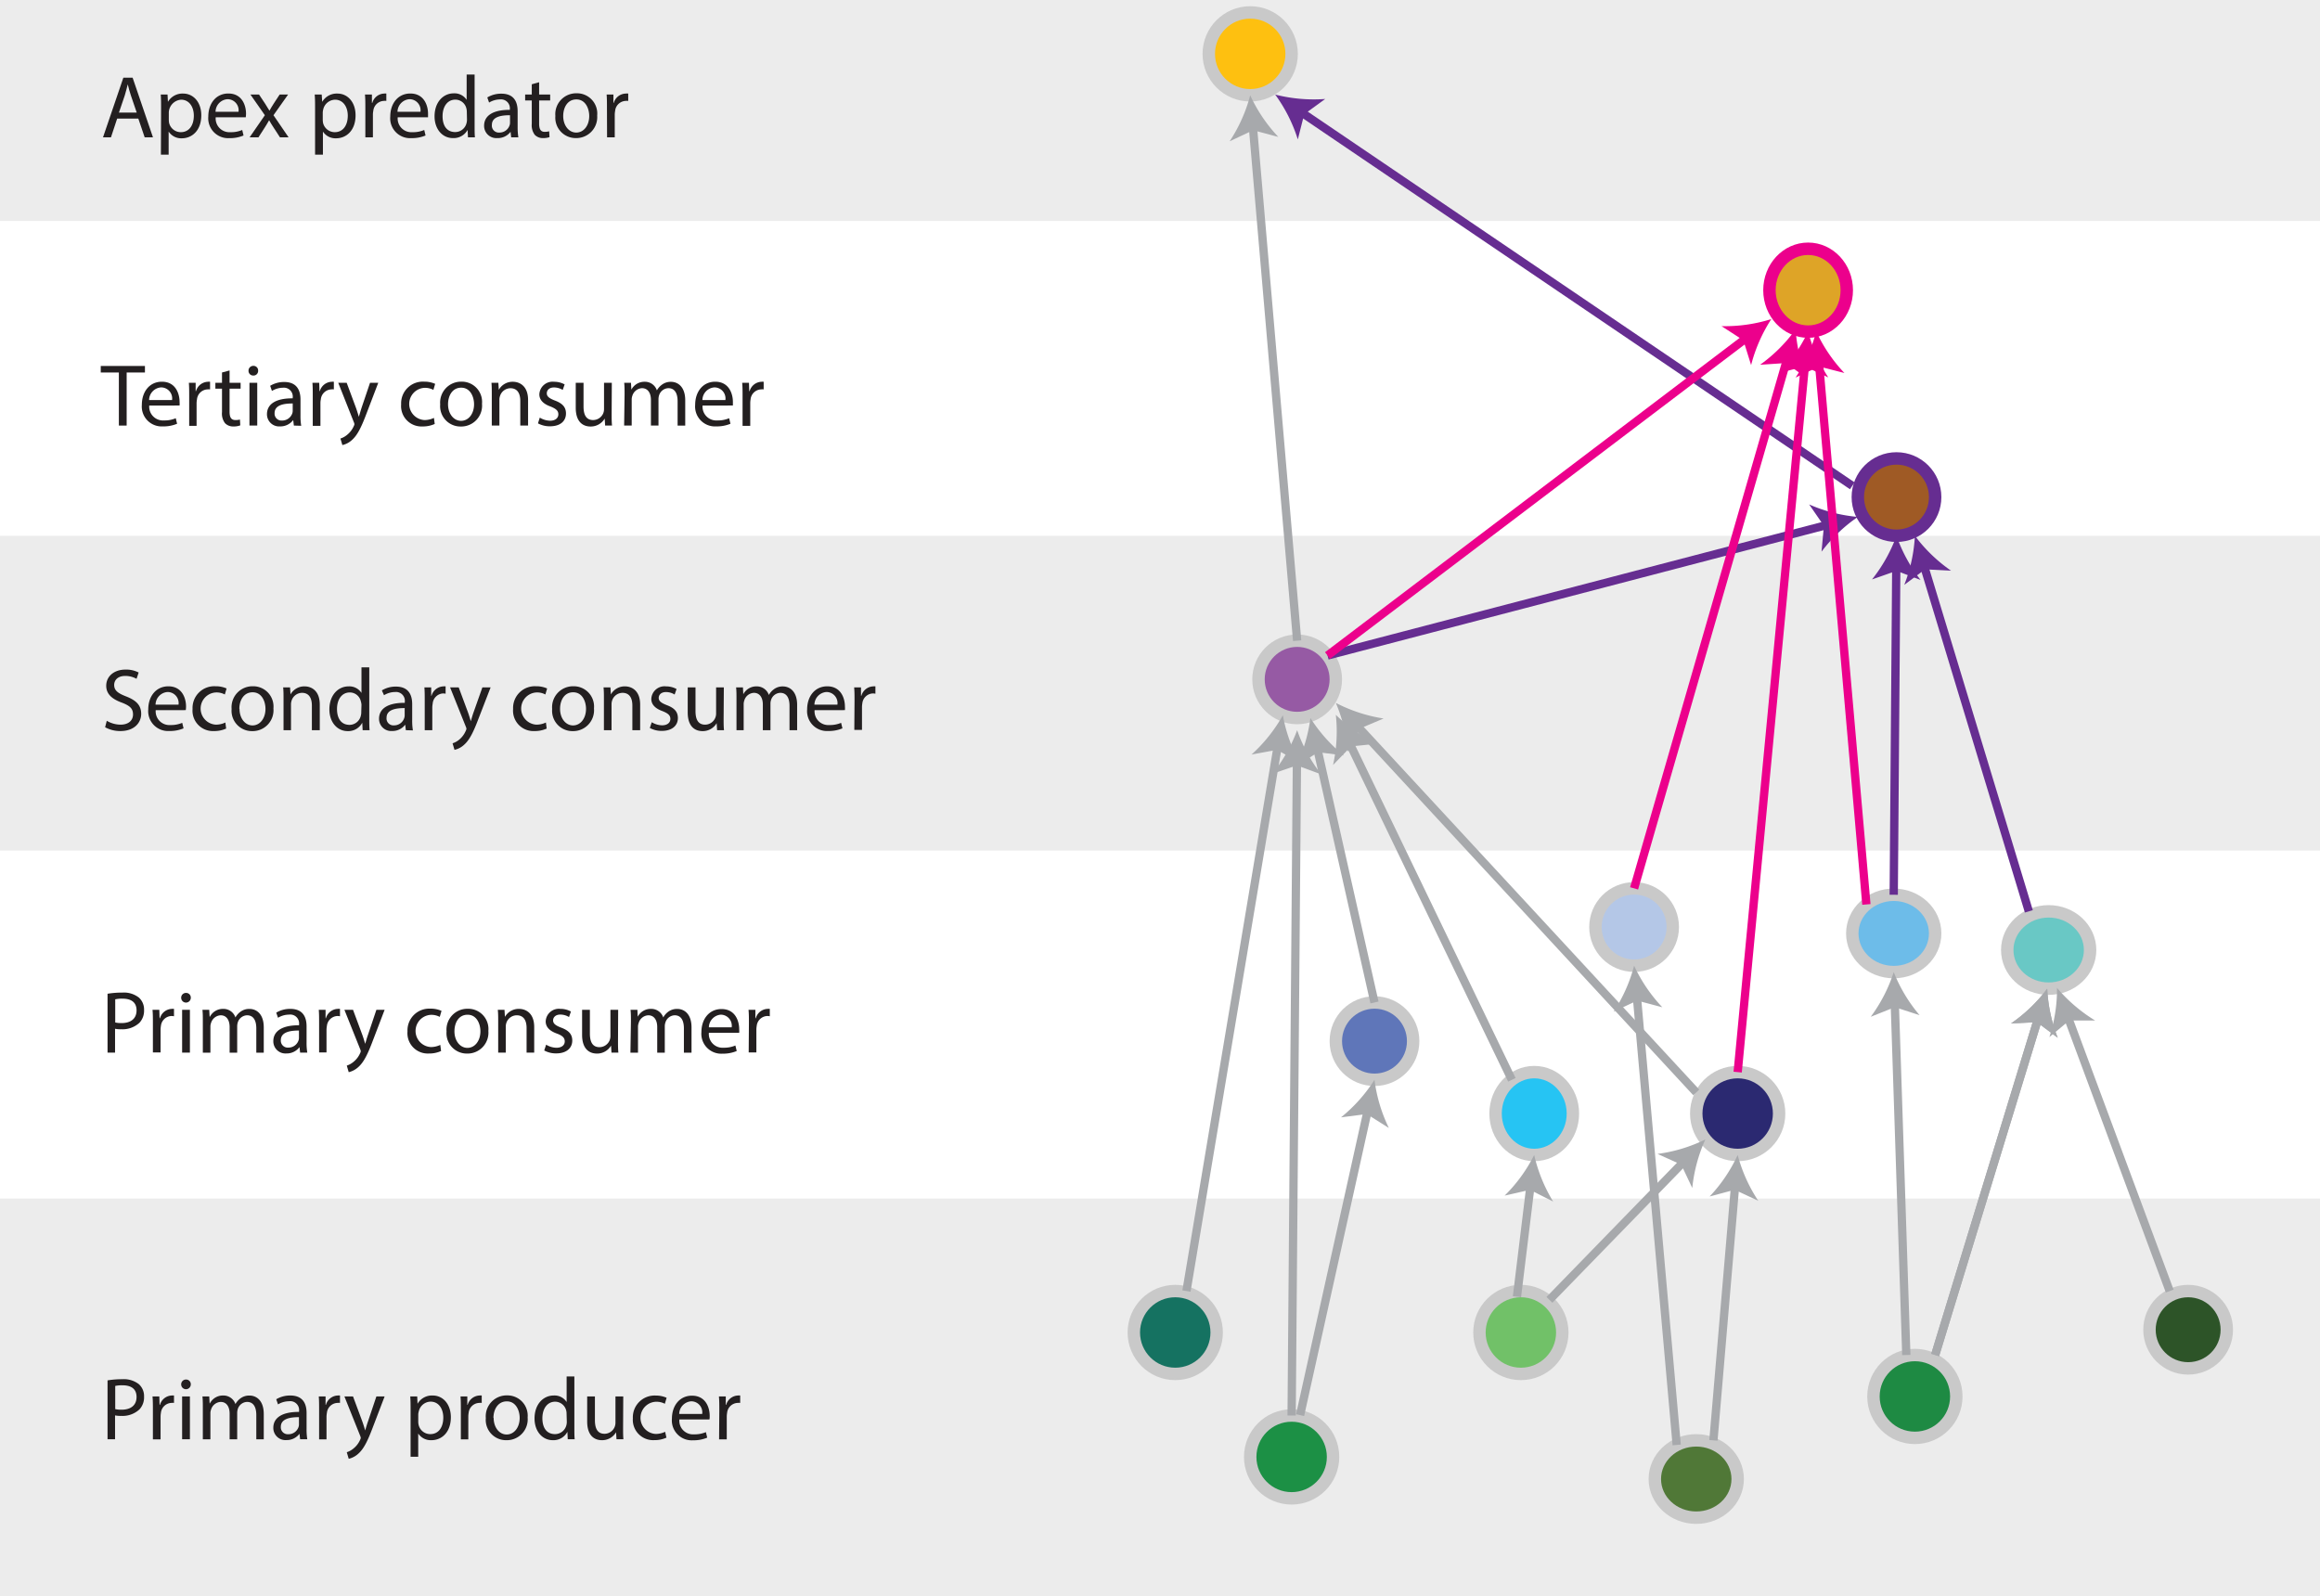 <svg id="Layer_1" data-name="Layer 1" xmlns="http://www.w3.org/2000/svg" viewBox="0 0 420 289"><defs><style>.cls-1{fill:#e7e6e6;opacity:0.78;}.cls-2{fill:#231f20;}.cls-3{fill:#1c9045;}.cls-18,.cls-20,.cls-23,.cls-24,.cls-26,.cls-4{fill:none;}.cls-4{stroke:#c9c9c9;}.cls-18,.cls-20,.cls-4{stroke-miterlimit:8;stroke-width:2.25px;}.cls-5{fill:#507837;}.cls-6{fill:#157261;}.cls-7{fill:#2d5428;}.cls-8{fill:#1e8a43;}.cls-9{fill:#71c168;}.cls-10{fill:#b4c7e7;}.cls-11{fill:#6dbce9;}.cls-12{fill:#2b2971;}.cls-13{fill:#5f76b9;}.cls-14{fill:#26c4f3;}.cls-15{fill:#69c8c5;}.cls-16{fill:#965aa4;}.cls-17{fill:#9f5a25;}.cls-18,.cls-24{stroke:#662d91;}.cls-19{fill:#dea427;}.cls-20,.cls-26{stroke:#ec008c;}.cls-21{fill:#fec010;}.cls-22{fill:#a7a9ac;}.cls-23{stroke:#a7a9ac;}.cls-23,.cls-24,.cls-26{stroke-miterlimit:10;stroke-width:1.5px;}.cls-25{fill:#662d91;}.cls-27{fill:#ec008c;}</style></defs><rect class="cls-1" y="217" width="420" height="72"/><rect class="cls-1" width="420" height="40"/><rect class="cls-1" y="97" width="420" height="57"/><path class="cls-2" d="M29.14,275.92a16.27,16.27,0,0,1,2.67-.21,4.42,4.42,0,0,1,3,.9,2.89,2.89,0,0,1,.94,2.25,3.2,3.2,0,0,1-.83,2.31,4.5,4.5,0,0,1-3.3,1.18,4.79,4.79,0,0,1-1.12-.09v4.32H29.14Zm1.39,5.2a4.66,4.66,0,0,0,1.15.11c1.68,0,2.71-.81,2.71-2.3s-1-2.12-2.55-2.12a5.36,5.36,0,0,0-1.31.12Z" transform="translate(-9.67 -26)"/><path class="cls-2" d="M37.35,281.25c0-.91,0-1.7-.07-2.42h1.23l.05,1.52h.07a2.31,2.31,0,0,1,2.14-1.69,1.64,1.64,0,0,1,.4,0V280a2.21,2.21,0,0,0-.48,0,2,2,0,0,0-1.89,1.81,4.25,4.25,0,0,0-.06.66v4.13H37.35Z" transform="translate(-9.67 -26)"/><path class="cls-2" d="M44.21,276.65a.87.87,0,1,1-1.74,0,.86.86,0,0,1,.88-.88A.84.84,0,0,1,44.21,276.65Zm-1.57,9.93v-7.75h1.41v7.75Z" transform="translate(-9.67 -26)"/><path class="cls-2" d="M46.39,280.93c0-.8,0-1.46-.07-2.1h1.23l.07,1.25h.05a2.65,2.65,0,0,1,2.43-1.42,2.28,2.28,0,0,1,2.19,1.55h0a3.23,3.23,0,0,1,.87-1,2.63,2.63,0,0,1,1.71-.54c1,0,2.55.67,2.55,3.36v4.56H56.07v-4.39c0-1.49-.55-2.38-1.68-2.38a1.83,1.83,0,0,0-1.67,1.28,2.45,2.45,0,0,0-.11.7v4.79H51.24v-4.64c0-1.24-.55-2.13-1.62-2.13a1.93,1.93,0,0,0-1.75,1.41,1.87,1.87,0,0,0-.11.68v4.68H46.39Z" transform="translate(-9.67 -26)"/><path class="cls-2" d="M64,286.58l-.11-1h0a2.88,2.88,0,0,1-2.37,1.15,2.2,2.2,0,0,1-2.37-2.22c0-1.87,1.67-2.9,4.66-2.88v-.16A1.6,1.6,0,0,0,62,279.7a3.9,3.9,0,0,0-2,.57l-.32-.93a4.87,4.87,0,0,1,2.55-.68c2.37,0,2.94,1.61,2.94,3.16v2.9a10.57,10.57,0,0,0,.13,1.86Zm-.21-4c-1.54,0-3.28.25-3.28,1.75a1.25,1.25,0,0,0,1.33,1.34,1.92,1.92,0,0,0,1.87-1.29,1.47,1.47,0,0,0,.08-.45Z" transform="translate(-9.67 -26)"/><path class="cls-2" d="M67.44,281.25c0-.91,0-1.7-.06-2.42h1.23l0,1.52h.06a2.32,2.32,0,0,1,2.15-1.69,1.64,1.64,0,0,1,.4,0V280a2.28,2.28,0,0,0-.48,0,2,2,0,0,0-1.89,1.81,4.18,4.18,0,0,0-.07.66v4.13H67.44Z" transform="translate(-9.67 -26)"/><path class="cls-2" d="M73.58,278.83l1.7,4.58c.18.51.37,1.12.5,1.58h0c.14-.46.3-1.05.5-1.61l1.53-4.55h1.49l-2.11,5.52c-1,2.66-1.7,4-2.66,4.85a3.87,3.87,0,0,1-1.73.92l-.35-1.19a3.69,3.69,0,0,0,1.23-.69,4.19,4.19,0,0,0,1.19-1.57,1,1,0,0,0,.11-.33,1.13,1.13,0,0,0-.1-.37l-2.86-7.14Z" transform="translate(-9.67 -26)"/><path class="cls-2" d="M84,281.36c0-1,0-1.79-.06-2.53H85.2l.06,1.33h0a3,3,0,0,1,2.75-1.5c1.87,0,3.28,1.58,3.28,3.93,0,2.79-1.7,4.16-3.52,4.16a2.73,2.73,0,0,1-2.39-1.21h0v4.21H84Zm1.39,2.06a2.56,2.56,0,0,0,.07.58,2.16,2.16,0,0,0,2.11,1.65c1.49,0,2.35-1.22,2.35-3,0-1.56-.81-2.88-2.3-2.88a2.24,2.24,0,0,0-2.13,1.74,2.2,2.2,0,0,0-.1.58Z" transform="translate(-9.67 -26)"/><path class="cls-2" d="M93.1,281.25c0-.91,0-1.7-.06-2.42h1.23l0,1.52h.06a2.33,2.33,0,0,1,2.15-1.69,1.64,1.64,0,0,1,.4,0V280a2.21,2.21,0,0,0-.48,0,2,2,0,0,0-1.89,1.81,4.25,4.25,0,0,0-.06.66v4.13H93.1Z" transform="translate(-9.67 -26)"/><path class="cls-2" d="M105.19,282.64a3.78,3.78,0,0,1-3.86,4.11,3.67,3.67,0,0,1-3.71-4,3.78,3.78,0,0,1,3.84-4.11A3.67,3.67,0,0,1,105.19,282.64Zm-6.15.08c0,1.7,1,3,2.35,3s2.36-1.27,2.36-3c0-1.31-.66-3-2.32-3S99,281.25,99,282.72Z" transform="translate(-9.67 -26)"/><path class="cls-2" d="M113.65,275.21v9.37c0,.69,0,1.47.06,2h-1.26l-.06-1.35h0a2.85,2.85,0,0,1-2.64,1.52c-1.87,0-3.31-1.58-3.31-3.93,0-2.58,1.58-4.16,3.47-4.16a2.59,2.59,0,0,1,2.34,1.18h0v-4.63ZM112.24,282a2.41,2.41,0,0,0-.06-.59,2.08,2.08,0,0,0-2-1.63c-1.45,0-2.32,1.28-2.32,3s.77,2.87,2.29,2.87a2.13,2.13,0,0,0,2.07-1.68,2.38,2.38,0,0,0,.06-.61Z" transform="translate(-9.67 -26)"/><path class="cls-2" d="M122.47,284.47c0,.8,0,1.5.06,2.11h-1.25l-.08-1.27h0a2.91,2.91,0,0,1-2.56,1.44c-1.22,0-2.67-.67-2.67-3.39v-4.53h1.4v4.29c0,1.47.45,2.47,1.73,2.47a2,2,0,0,0,1.86-1.28,2.11,2.11,0,0,0,.13-.73v-4.75h1.41Z" transform="translate(-9.67 -26)"/><path class="cls-2" d="M130.32,286.29a5.2,5.2,0,0,1-2.22.45,3.68,3.68,0,0,1-3.86-3.95,3.94,3.94,0,0,1,4.16-4.12,4.72,4.72,0,0,1,1.95.4l-.32,1.09a3.25,3.25,0,0,0-1.63-.37,2.92,2.92,0,0,0-.05,5.83,3.94,3.94,0,0,0,1.73-.39Z" transform="translate(-9.67 -26)"/><path class="cls-2" d="M132.66,283a2.47,2.47,0,0,0,2.65,2.69,5.19,5.19,0,0,0,2.15-.4l.24,1a6.39,6.39,0,0,1-2.58.48,3.6,3.6,0,0,1-3.81-3.91c0-2.33,1.38-4.17,3.63-4.17,2.53,0,3.21,2.22,3.21,3.64,0,.29,0,.52-.05.66Zm4.13-1a2,2,0,0,0-2-2.29,2.34,2.34,0,0,0-2.16,2.29Z" transform="translate(-9.67 -26)"/><path class="cls-2" d="M139.89,281.25c0-.91,0-1.7-.07-2.42h1.24l0,1.52h.07a2.31,2.31,0,0,1,2.14-1.69,1.64,1.64,0,0,1,.4,0V280a2.21,2.21,0,0,0-.48,0,2,2,0,0,0-1.89,1.81,4.25,4.25,0,0,0-.06.66v4.13h-1.39Z" transform="translate(-9.67 -26)"/><path class="cls-2" d="M31.19,93.44H27.91V92.26h8v1.18H32.6v9.61H31.19Z" transform="translate(-9.67 -26)"/><path class="cls-2" d="M36.69,99.43a2.49,2.49,0,0,0,2.66,2.69,5.13,5.13,0,0,0,2.14-.4l.24,1a6.29,6.29,0,0,1-2.57.48,3.6,3.6,0,0,1-3.81-3.91c0-2.34,1.37-4.18,3.63-4.18,2.53,0,3.2,2.23,3.2,3.65a4.67,4.67,0,0,1,0,.66Zm4.13-1a2,2,0,0,0-2-2.29,2.33,2.33,0,0,0-2.16,2.29Z" transform="translate(-9.67 -26)"/><path class="cls-2" d="M43.92,97.72c0-.92,0-1.7-.06-2.42h1.23l0,1.52h.06a2.33,2.33,0,0,1,2.15-1.7,1.62,1.62,0,0,1,.4,0V96.5a2.28,2.28,0,0,0-.48,0,2,2,0,0,0-1.89,1.81,4.18,4.18,0,0,0-.07.66v4.13H43.92Z" transform="translate(-9.67 -26)"/><path class="cls-2" d="M51.23,93.07V95.3h2v1.07h-2v4.18c0,1,.28,1.5,1.06,1.5a3.15,3.15,0,0,0,.82-.09l.06,1.05a3.24,3.24,0,0,1-1.25.2,2,2,0,0,1-1.52-.6,2.85,2.85,0,0,1-.54-2V96.37h-1.2V95.3h1.2V93.44Z" transform="translate(-9.67 -26)"/><path class="cls-2" d="M56.4,93.12a.83.83,0,0,1-.89.87.84.84,0,0,1-.85-.87.86.86,0,0,1,.88-.88A.83.83,0,0,1,56.4,93.12Zm-1.57,9.93V95.3h1.41v7.75Z" transform="translate(-9.67 -26)"/><path class="cls-2" d="M62.87,103.05l-.12-1h0a2.9,2.9,0,0,1-2.37,1.15A2.2,2.2,0,0,1,58,101c0-1.88,1.66-2.9,4.66-2.88V98a1.6,1.6,0,0,0-1.76-1.8,3.88,3.88,0,0,0-2,.58l-.32-.93a4.86,4.86,0,0,1,2.54-.69c2.37,0,2.95,1.62,2.95,3.17v2.9a10.57,10.57,0,0,0,.13,1.86Zm-.21-4c-1.54,0-3.28.24-3.28,1.75a1.25,1.25,0,0,0,1.33,1.34,1.94,1.94,0,0,0,1.87-1.29,1.47,1.47,0,0,0,.08-.45Z" transform="translate(-9.67 -26)"/><path class="cls-2" d="M66.29,97.72c0-.92,0-1.7-.06-2.42h1.23l.05,1.52h.06a2.32,2.32,0,0,1,2.14-1.7,1.56,1.56,0,0,1,.4,0V96.5a2.14,2.14,0,0,0-.48,0,2,2,0,0,0-1.88,1.81,3.26,3.26,0,0,0-.07.66v4.13H66.29Z" transform="translate(-9.67 -26)"/><path class="cls-2" d="M72.43,95.3l1.7,4.58c.18.51.37,1.12.5,1.58h0c.14-.46.3-1,.49-1.61l1.54-4.55h1.49l-2.11,5.52c-1,2.66-1.7,4-2.66,4.85a3.77,3.77,0,0,1-1.73.91l-.35-1.18a3.69,3.69,0,0,0,1.23-.69,4.19,4.19,0,0,0,1.19-1.57,1,1,0,0,0,.11-.33,1.07,1.07,0,0,0-.1-.37L70.9,95.3Z" transform="translate(-9.67 -26)"/><path class="cls-2" d="M88.37,102.76a5.2,5.2,0,0,1-2.22.45,3.69,3.69,0,0,1-3.86-4,3.93,3.93,0,0,1,4.16-4.11,4.72,4.72,0,0,1,2,.4l-.32,1.09a3.25,3.25,0,0,0-1.63-.37,2.92,2.92,0,0,0,0,5.83,3.94,3.94,0,0,0,1.73-.39Z" transform="translate(-9.67 -26)"/><path class="cls-2" d="M96.93,99.11a3.78,3.78,0,0,1-3.86,4.11,3.68,3.68,0,0,1-3.71-4,3.79,3.79,0,0,1,3.84-4.12A3.67,3.67,0,0,1,96.93,99.11Zm-6.15.08c0,1.7,1,3,2.36,3s2.35-1.27,2.35-3c0-1.32-.66-3-2.32-3S90.78,97.72,90.78,99.19Z" transform="translate(-9.67 -26)"/><path class="cls-2" d="M98.7,97.4c0-.8,0-1.46-.06-2.1h1.25l.08,1.28h0a2.84,2.84,0,0,1,2.56-1.46c1.07,0,2.74.64,2.74,3.3v4.63h-1.41V98.58c0-1.25-.46-2.29-1.79-2.29a2,2,0,0,0-1.89,1.44,1.91,1.91,0,0,0-.1.66v4.66H98.7Z" transform="translate(-9.67 -26)"/><path class="cls-2" d="M107.39,101.61a3.72,3.72,0,0,0,1.86.56c1,0,1.5-.52,1.5-1.16s-.4-1-1.44-1.42c-1.39-.5-2-1.27-2-2.19a2.4,2.4,0,0,1,2.68-2.28,3.92,3.92,0,0,1,1.9.48l-.35,1a3,3,0,0,0-1.59-.45c-.83,0-1.29.48-1.29,1.06s.46.92,1.47,1.31c1.35.51,2,1.18,2,2.34,0,1.36-1,2.32-2.89,2.32a4.42,4.42,0,0,1-2.18-.53Z" transform="translate(-9.67 -26)"/><path class="cls-2" d="M120.4,100.93c0,.8,0,1.51.07,2.12h-1.25l-.08-1.27h0a2.92,2.92,0,0,1-2.57,1.44c-1.21,0-2.67-.67-2.67-3.39V95.3h1.41v4.29c0,1.47.45,2.46,1.73,2.46a2,2,0,0,0,1.86-1.28,2,2,0,0,0,.12-.72V95.3h1.41Z" transform="translate(-9.67 -26)"/><path class="cls-2" d="M122.74,97.4c0-.8,0-1.46-.07-2.1h1.23l.07,1.25h0a2.66,2.66,0,0,1,2.43-1.43,2.27,2.27,0,0,1,2.19,1.56h0a3.13,3.13,0,0,1,.87-1,2.65,2.65,0,0,1,1.71-.55c1,0,2.55.68,2.55,3.36v4.57h-1.38V98.66c0-1.49-.54-2.38-1.68-2.38a1.83,1.83,0,0,0-1.67,1.28,2.39,2.39,0,0,0-.11.7v4.79h-1.37V98.4c0-1.23-.55-2.12-1.62-2.12a1.94,1.94,0,0,0-1.75,1.4,2,2,0,0,0-.11.69v4.68h-1.37Z" transform="translate(-9.67 -26)"/><path class="cls-2" d="M136.86,99.43a2.49,2.49,0,0,0,2.66,2.69,5.19,5.19,0,0,0,2.15-.4l.24,1a6.39,6.39,0,0,1-2.58.48,3.6,3.6,0,0,1-3.81-3.91c0-2.34,1.38-4.18,3.63-4.18,2.53,0,3.2,2.23,3.2,3.65,0,.29,0,.51,0,.66Zm4.13-1a2,2,0,0,0-2-2.29,2.33,2.33,0,0,0-2.16,2.29Z" transform="translate(-9.67 -26)"/><path class="cls-2" d="M144.1,97.72c0-.92,0-1.7-.07-2.42h1.23l.05,1.52h.07a2.32,2.32,0,0,1,2.14-1.7,1.62,1.62,0,0,1,.4,0V96.5a2.21,2.21,0,0,0-.48,0,2,2,0,0,0-1.89,1.81,4.25,4.25,0,0,0-.06.66v4.13H144.1Z" transform="translate(-9.67 -26)"/><path class="cls-2" d="M29.14,205.92a16.27,16.27,0,0,1,2.67-.21,4.42,4.42,0,0,1,3,.9,2.89,2.89,0,0,1,.94,2.25,3.2,3.2,0,0,1-.83,2.31,4.5,4.5,0,0,1-3.3,1.18,4.79,4.79,0,0,1-1.12-.09v4.32H29.14Zm1.39,5.2a4.66,4.66,0,0,0,1.15.11c1.68,0,2.71-.81,2.71-2.3s-1-2.12-2.55-2.12a5.36,5.36,0,0,0-1.31.12Z" transform="translate(-9.67 -26)"/><path class="cls-2" d="M37.35,211.25c0-.91,0-1.7-.07-2.42h1.23l.05,1.52h.07a2.31,2.31,0,0,1,2.14-1.69,1.64,1.64,0,0,1,.4,0V210a2.21,2.21,0,0,0-.48-.05,2,2,0,0,0-1.89,1.81,4.25,4.25,0,0,0-.06.66v4.13H37.35Z" transform="translate(-9.67 -26)"/><path class="cls-2" d="M44.21,206.65a.87.87,0,1,1-1.74,0,.86.86,0,0,1,.88-.88A.84.84,0,0,1,44.21,206.65Zm-1.57,9.93v-7.75h1.41v7.75Z" transform="translate(-9.67 -26)"/><path class="cls-2" d="M46.39,210.93c0-.8,0-1.46-.07-2.1h1.23l.07,1.25h.05a2.65,2.65,0,0,1,2.43-1.42,2.28,2.28,0,0,1,2.19,1.55h0a3.23,3.23,0,0,1,.87-1,2.63,2.63,0,0,1,1.71-.54c1,0,2.55.67,2.55,3.36v4.56H56.07v-4.39c0-1.49-.55-2.38-1.68-2.38a1.83,1.83,0,0,0-1.67,1.28,2.45,2.45,0,0,0-.11.7v4.79H51.24v-4.64c0-1.24-.55-2.13-1.62-2.13a1.93,1.93,0,0,0-1.75,1.41,1.87,1.87,0,0,0-.11.68v4.68H46.39Z" transform="translate(-9.67 -26)"/><path class="cls-2" d="M64,216.58l-.11-1h0a2.88,2.88,0,0,1-2.37,1.15,2.2,2.2,0,0,1-2.37-2.22c0-1.87,1.67-2.9,4.66-2.88v-.16A1.6,1.6,0,0,0,62,209.7a3.9,3.9,0,0,0-2,.57l-.32-.93a4.87,4.87,0,0,1,2.55-.68c2.37,0,2.94,1.61,2.94,3.16v2.9a10.57,10.57,0,0,0,.13,1.86Zm-.21-4c-1.54,0-3.28.25-3.28,1.75a1.25,1.25,0,0,0,1.33,1.34,1.92,1.92,0,0,0,1.87-1.29,1.47,1.47,0,0,0,.08-.45Z" transform="translate(-9.67 -26)"/><path class="cls-2" d="M67.44,211.25c0-.91,0-1.7-.06-2.42h1.23l0,1.52h.06a2.32,2.32,0,0,1,2.15-1.69,1.64,1.64,0,0,1,.4,0V210a2.28,2.28,0,0,0-.48-.05,2,2,0,0,0-1.89,1.81,4.18,4.18,0,0,0-.07.66v4.13H67.44Z" transform="translate(-9.67 -26)"/><path class="cls-2" d="M73.58,208.83l1.7,4.58c.18.51.37,1.12.5,1.58h0c.14-.46.3-1.05.5-1.61l1.53-4.55h1.49l-2.11,5.52c-1,2.66-1.7,4-2.66,4.85a3.87,3.87,0,0,1-1.73.92l-.35-1.19a3.69,3.69,0,0,0,1.23-.69,4.19,4.19,0,0,0,1.19-1.57,1,1,0,0,0,.11-.33,1.13,1.13,0,0,0-.1-.37l-2.86-7.14Z" transform="translate(-9.67 -26)"/><path class="cls-2" d="M89.52,216.29a5.2,5.2,0,0,1-2.22.45,3.68,3.68,0,0,1-3.86-4,3.94,3.94,0,0,1,4.16-4.12,4.72,4.72,0,0,1,2,.4l-.32,1.09a3.25,3.25,0,0,0-1.63-.37,2.92,2.92,0,0,0,0,5.83,3.94,3.94,0,0,0,1.73-.39Z" transform="translate(-9.67 -26)"/><path class="cls-2" d="M98.08,212.64a3.78,3.78,0,0,1-3.85,4.11,3.68,3.68,0,0,1-3.72-4,3.78,3.78,0,0,1,3.84-4.11A3.66,3.66,0,0,1,98.08,212.64Zm-6.14.08c0,1.7,1,3,2.35,3s2.35-1.27,2.35-3c0-1.31-.65-3-2.32-3S91.94,211.25,91.94,212.72Z" transform="translate(-9.67 -26)"/><path class="cls-2" d="M99.86,210.93c0-.8,0-1.46-.07-2.1H101l.08,1.28h0a2.86,2.86,0,0,1,2.56-1.45c1.08,0,2.74.64,2.74,3.29v4.63H105v-4.47c0-1.25-.46-2.29-1.79-2.29a2,2,0,0,0-1.89,1.44,2.19,2.19,0,0,0-.09.66v4.66H99.86Z" transform="translate(-9.67 -26)"/><path class="cls-2" d="M108.54,215.14a3.75,3.75,0,0,0,1.86.56c1,0,1.51-.51,1.51-1.15s-.4-1.05-1.45-1.43c-1.39-.5-2-1.26-2-2.19a2.38,2.38,0,0,1,2.67-2.27,3.81,3.81,0,0,1,1.9.48l-.35,1a3,3,0,0,0-1.58-.45c-.83,0-1.3.48-1.3,1.06s.47.93,1.47,1.31c1.35.51,2,1.18,2,2.34,0,1.36-1.06,2.32-2.9,2.32a4.44,4.44,0,0,1-2.18-.53Z" transform="translate(-9.67 -26)"/><path class="cls-2" d="M121.55,214.47c0,.8,0,1.5.07,2.11h-1.25l-.08-1.27h0a2.91,2.91,0,0,1-2.56,1.44c-1.22,0-2.68-.67-2.68-3.39v-4.53h1.41v4.29c0,1.47.45,2.47,1.73,2.47a2,2,0,0,0,1.86-1.28,2.11,2.11,0,0,0,.13-.73v-4.75h1.4Z" transform="translate(-9.67 -26)"/><path class="cls-2" d="M123.89,210.93c0-.8,0-1.46-.07-2.1h1.24l.06,1.25h0a2.65,2.65,0,0,1,2.43-1.42,2.28,2.28,0,0,1,2.19,1.55h0a3.21,3.21,0,0,1,.86-1,2.65,2.65,0,0,1,1.71-.54c1,0,2.55.67,2.55,3.36v4.56h-1.38v-4.39c0-1.49-.54-2.38-1.68-2.38a1.82,1.82,0,0,0-1.66,1.28,2.13,2.13,0,0,0-.12.7v4.79h-1.37v-4.64c0-1.24-.55-2.13-1.62-2.13a1.91,1.91,0,0,0-1.74,1.41,1.87,1.87,0,0,0-.12.68v4.68h-1.37Z" transform="translate(-9.67 -26)"/><path class="cls-2" d="M138,213a2.48,2.48,0,0,0,2.65,2.69,5.19,5.19,0,0,0,2.15-.4l.24,1a6.39,6.39,0,0,1-2.58.48,3.6,3.6,0,0,1-3.81-3.91c0-2.33,1.38-4.17,3.64-4.17,2.52,0,3.2,2.22,3.2,3.64a4.54,4.54,0,0,1,0,.66Zm4.13-1a2,2,0,0,0-2-2.29A2.35,2.35,0,0,0,138,212Z" transform="translate(-9.67 -26)"/><path class="cls-2" d="M145.25,211.25c0-.91,0-1.7-.07-2.42h1.24l0,1.52h.07a2.31,2.31,0,0,1,2.14-1.69,1.59,1.59,0,0,1,.4,0V210a2.14,2.14,0,0,0-.48-.05,2,2,0,0,0-1.89,1.81,4.25,4.25,0,0,0-.06.66v4.13h-1.39Z" transform="translate(-9.67 -26)"/><path class="cls-2" d="M29,156.5a4.94,4.94,0,0,0,2.49.7c1.43,0,2.26-.75,2.26-1.84s-.58-1.58-2-2.14c-1.76-.63-2.85-1.54-2.85-3.06,0-1.68,1.39-2.93,3.49-2.93a4.91,4.91,0,0,1,2.38.53l-.38,1.14a4.18,4.18,0,0,0-2.05-.52c-1.47,0-2,.88-2,1.62,0,1,.65,1.5,2.14,2.08,1.83.71,2.75,1.59,2.75,3.17s-1.23,3.11-3.77,3.11a5.66,5.66,0,0,1-2.76-.69Z" transform="translate(-9.67 -26)"/><path class="cls-2" d="M37.86,154.58a2.48,2.48,0,0,0,2.65,2.69,5.19,5.19,0,0,0,2.15-.4l.24,1a6.35,6.35,0,0,1-2.58.48,3.6,3.6,0,0,1-3.81-3.91c0-2.34,1.38-4.18,3.64-4.18,2.53,0,3.2,2.23,3.2,3.65a4.67,4.67,0,0,1-.05.66Zm4.13-1a2,2,0,0,0-2-2.29,2.34,2.34,0,0,0-2.16,2.29Z" transform="translate(-9.67 -26)"/><path class="cls-2" d="M50.61,157.91a5.2,5.2,0,0,1-2.22.45,3.69,3.69,0,0,1-3.86-4,3.93,3.93,0,0,1,4.16-4.11,4.72,4.72,0,0,1,2,.4l-.32,1.09a3.15,3.15,0,0,0-1.63-.37,2.92,2.92,0,0,0,0,5.83,3.94,3.94,0,0,0,1.73-.39Z" transform="translate(-9.67 -26)"/><path class="cls-2" d="M59.17,154.26a3.78,3.78,0,0,1-3.86,4.11,3.68,3.68,0,0,1-3.71-4,3.79,3.79,0,0,1,3.84-4.12A3.67,3.67,0,0,1,59.17,154.26Zm-6.14.08c0,1.7,1,3,2.35,3s2.35-1.27,2.35-3c0-1.32-.65-3-2.32-3S53,152.87,53,154.34Z" transform="translate(-9.67 -26)"/><path class="cls-2" d="M61,152.55c0-.8,0-1.46-.07-2.1h1.25l.08,1.28h0a2.85,2.85,0,0,1,2.56-1.46c1.08,0,2.74.64,2.74,3.3v4.63H66.13v-4.47c0-1.25-.46-2.29-1.79-2.29a2,2,0,0,0-1.89,1.44,2.18,2.18,0,0,0-.1.66v4.66H61Z" transform="translate(-9.67 -26)"/><path class="cls-2" d="M76.52,146.83v9.37c0,.68,0,1.47.06,2H75.32l-.07-1.35h0a2.86,2.86,0,0,1-2.64,1.52c-1.87,0-3.31-1.58-3.31-3.94,0-2.57,1.58-4.16,3.47-4.16a2.6,2.6,0,0,1,2.34,1.19h0v-4.63Zm-1.41,6.77A2.44,2.44,0,0,0,75,153a2.05,2.05,0,0,0-2-1.63c-1.46,0-2.32,1.28-2.32,3s.77,2.87,2.29,2.87A2.12,2.12,0,0,0,75,155.55a2.3,2.3,0,0,0,.07-.6Z" transform="translate(-9.67 -26)"/><path class="cls-2" d="M83.14,158.2l-.11-1h0a2.88,2.88,0,0,1-2.37,1.15,2.2,2.2,0,0,1-2.37-2.22c0-1.88,1.67-2.9,4.66-2.88v-.16a1.6,1.6,0,0,0-1.76-1.8,3.91,3.91,0,0,0-2,.58L78.8,151a4.78,4.78,0,0,1,2.55-.69c2.37,0,2.94,1.62,2.94,3.17v2.9a10.57,10.57,0,0,0,.13,1.86Zm-.21-4c-1.54,0-3.28.24-3.28,1.75A1.25,1.25,0,0,0,81,157.33,1.92,1.92,0,0,0,82.85,156a1.47,1.47,0,0,0,.08-.45Z" transform="translate(-9.67 -26)"/><path class="cls-2" d="M86.56,152.87c0-.92,0-1.7-.06-2.42h1.23l0,1.52h.06a2.33,2.33,0,0,1,2.15-1.7,1.62,1.62,0,0,1,.4,0v1.33a2.28,2.28,0,0,0-.48-.05A2,2,0,0,0,88,153.41a4.18,4.18,0,0,0-.07.66v4.13H86.56Z" transform="translate(-9.67 -26)"/><path class="cls-2" d="M92.71,150.45,94.4,155c.18.51.37,1.12.5,1.58h0c.14-.46.3-1.06.5-1.61L97,150.45h1.49L96.34,156c-1,2.66-1.7,4-2.66,4.85a3.72,3.72,0,0,1-1.73.91l-.35-1.18a3.69,3.69,0,0,0,1.23-.69A4.19,4.19,0,0,0,94,158.29a1,1,0,0,0,.11-.33,1.07,1.07,0,0,0-.1-.37l-2.86-7.14Z" transform="translate(-9.67 -26)"/><path class="cls-2" d="M108.64,157.91a5.2,5.2,0,0,1-2.22.45,3.69,3.69,0,0,1-3.86-4,3.93,3.93,0,0,1,4.16-4.11,4.72,4.72,0,0,1,2,.4l-.32,1.09a3.15,3.15,0,0,0-1.63-.37,2.92,2.92,0,0,0,0,5.83,3.94,3.94,0,0,0,1.73-.39Z" transform="translate(-9.67 -26)"/><path class="cls-2" d="M117.2,154.26a3.78,3.78,0,0,1-3.85,4.11,3.68,3.68,0,0,1-3.72-4,3.79,3.79,0,0,1,3.84-4.12A3.67,3.67,0,0,1,117.2,154.26Zm-6.14.08c0,1.7,1,3,2.35,3s2.35-1.27,2.35-3c0-1.32-.65-3-2.32-3S111.06,152.87,111.06,154.34Z" transform="translate(-9.67 -26)"/><path class="cls-2" d="M119,152.55c0-.8,0-1.46-.07-2.1h1.25l.08,1.28h0a2.85,2.85,0,0,1,2.56-1.46c1.08,0,2.74.64,2.74,3.3v4.63h-1.41v-4.47c0-1.25-.46-2.29-1.79-2.29a2,2,0,0,0-1.89,1.44,2.19,2.19,0,0,0-.09.66v4.66H119Z" transform="translate(-9.67 -26)"/><path class="cls-2" d="M127.66,156.76a3.75,3.75,0,0,0,1.86.56c1,0,1.51-.52,1.51-1.16s-.4-1-1.45-1.42c-1.39-.5-2-1.27-2-2.19a2.39,2.39,0,0,1,2.67-2.28,3.92,3.92,0,0,1,1.9.48l-.35,1a2.91,2.91,0,0,0-1.58-.45c-.83,0-1.3.48-1.3,1.06s.47.92,1.47,1.31c1.35.51,2,1.18,2,2.34,0,1.36-1.06,2.32-2.9,2.32a4.44,4.44,0,0,1-2.18-.53Z" transform="translate(-9.67 -26)"/><path class="cls-2" d="M140.67,156.08c0,.8,0,1.51.07,2.12h-1.25l-.08-1.27h0a2.91,2.91,0,0,1-2.56,1.44c-1.22,0-2.68-.67-2.68-3.39v-4.53h1.41v4.29c0,1.47.45,2.46,1.73,2.46a2,2,0,0,0,2-2v-4.75h1.4Z" transform="translate(-9.67 -26)"/><path class="cls-2" d="M143,152.55c0-.8,0-1.46-.07-2.1h1.24l.06,1.25h0a2.66,2.66,0,0,1,2.43-1.43,2.3,2.3,0,0,1,2.2,1.56h0a3.1,3.1,0,0,1,.86-1,2.62,2.62,0,0,1,1.71-.55c1,0,2.55.68,2.55,3.36v4.57h-1.38v-4.39c0-1.49-.54-2.38-1.68-2.38a1.82,1.82,0,0,0-1.66,1.28,2.1,2.1,0,0,0-.11.7v4.79h-1.38v-4.65c0-1.23-.55-2.12-1.62-2.12a1.91,1.91,0,0,0-1.74,1.4,2,2,0,0,0-.11.69v4.68H143Z" transform="translate(-9.67 -26)"/><path class="cls-2" d="M157.14,154.58a2.48,2.48,0,0,0,2.65,2.69,5.19,5.19,0,0,0,2.15-.4l.24,1a6.39,6.39,0,0,1-2.58.48,3.6,3.6,0,0,1-3.81-3.91c0-2.34,1.38-4.18,3.64-4.18,2.52,0,3.2,2.23,3.2,3.65a4.67,4.67,0,0,1,0,.66Zm4.13-1a2,2,0,0,0-2-2.29,2.34,2.34,0,0,0-2.16,2.29Z" transform="translate(-9.67 -26)"/><path class="cls-2" d="M164.37,152.87c0-.92,0-1.7-.07-2.42h1.24l0,1.52h.07a2.32,2.32,0,0,1,2.14-1.7,1.56,1.56,0,0,1,.4,0v1.33a2.14,2.14,0,0,0-.48-.05,2,2,0,0,0-1.89,1.81,4.25,4.25,0,0,0-.06.66v4.13h-1.39Z" transform="translate(-9.67 -26)"/><path class="cls-2" d="M30.88,47.47l-1.12,3.39H28.32L32,40.07h1.68l3.68,10.79H35.86l-1.15-3.39Zm3.54-1.09-1.06-3.11c-.24-.7-.4-1.34-.56-2h0c-.16.64-.33,1.3-.54,2l-1.06,3.12Z" transform="translate(-9.67 -26)"/><path class="cls-2" d="M38.83,45.64c0-1,0-1.79-.06-2.53H40l.07,1.33h0a3.05,3.05,0,0,1,2.75-1.5c1.88,0,3.29,1.58,3.29,3.93,0,2.79-1.7,4.17-3.53,4.17a2.71,2.71,0,0,1-2.38-1.22h0V54h-1.4Zm1.4,2.07a3.32,3.32,0,0,0,.06.57,2.18,2.18,0,0,0,2.11,1.65c1.49,0,2.36-1.22,2.36-3,0-1.55-.82-2.88-2.31-2.88a2.4,2.4,0,0,0-2.22,2.32Z" transform="translate(-9.67 -26)"/><path class="cls-2" d="M48.72,47.24a2.48,2.48,0,0,0,2.66,2.69,5,5,0,0,0,2.14-.4l.24,1a6.29,6.29,0,0,1-2.57.48,3.6,3.6,0,0,1-3.81-3.91c0-2.33,1.37-4.17,3.63-4.17,2.53,0,3.2,2.22,3.2,3.65a4.51,4.51,0,0,1-.05.65Zm4.13-1a2,2,0,0,0-2-2.28,2.32,2.32,0,0,0-2.16,2.28Z" transform="translate(-9.67 -26)"/><path class="cls-2" d="M56.56,43.11l1.11,1.67c.28.43.52.83.78,1.26h0c.25-.46.51-.86.77-1.28l1.08-1.65h1.53l-2.65,3.75,2.73,4H60.35l-1.13-1.74c-.31-.45-.56-.89-.83-1.35h0c-.25.46-.52.88-.81,1.35l-1.12,1.74H54.86l2.76-4L55,43.11Z" transform="translate(-9.67 -26)"/><path class="cls-2" d="M66.71,45.64c0-1,0-1.79-.07-2.53h1.27L68,44.44h0a3.05,3.05,0,0,1,2.75-1.5c1.88,0,3.29,1.58,3.29,3.93,0,2.79-1.7,4.17-3.53,4.17a2.71,2.71,0,0,1-2.38-1.22h0V54H66.71Zm1.39,2.07a3.32,3.32,0,0,0,.06.57,2.18,2.18,0,0,0,2.11,1.65c1.49,0,2.36-1.22,2.36-3,0-1.55-.82-2.88-2.31-2.88a2.26,2.26,0,0,0-2.13,1.74,2.8,2.8,0,0,0-.09.58Z" transform="translate(-9.67 -26)"/><path class="cls-2" d="M75.81,45.53c0-.91,0-1.7-.07-2.42H77l0,1.52h.07a2.31,2.31,0,0,1,2.14-1.69,1.59,1.59,0,0,1,.4,0v1.33a2.21,2.21,0,0,0-.48,0,2,2,0,0,0-1.88,1.8,3.34,3.34,0,0,0-.07.66v4.13H75.81Z" transform="translate(-9.67 -26)"/><path class="cls-2" d="M81.67,47.24a2.47,2.47,0,0,0,2.65,2.69,5,5,0,0,0,2.15-.4l.24,1a6.39,6.39,0,0,1-2.58.48,3.6,3.6,0,0,1-3.81-3.91c0-2.33,1.38-4.17,3.63-4.17,2.53,0,3.21,2.22,3.21,3.65,0,.28,0,.51,0,.65Zm4.12-1a2,2,0,0,0-2-2.28,2.33,2.33,0,0,0-2.16,2.28Z" transform="translate(-9.67 -26)"/><path class="cls-2" d="M95.59,39.5v9.36c0,.69,0,1.47.06,2H94.39l-.07-1.34h0A2.87,2.87,0,0,1,91.65,51c-1.87,0-3.31-1.59-3.31-3.94,0-2.58,1.58-4.16,3.47-4.16a2.62,2.62,0,0,1,2.34,1.18h0V39.5Zm-1.41,6.77a2.46,2.46,0,0,0-.07-.6,2.06,2.06,0,0,0-2-1.63c-1.46,0-2.32,1.28-2.32,3s.77,2.87,2.29,2.87a2.11,2.11,0,0,0,2.06-1.68,2.37,2.37,0,0,0,.07-.61Z" transform="translate(-9.67 -26)"/><path class="cls-2" d="M102.21,50.86l-.11-1h0A2.88,2.88,0,0,1,99.68,51a2.21,2.21,0,0,1-2.37-2.23c0-1.87,1.67-2.9,4.66-2.88v-.16A1.6,1.6,0,0,0,100.21,44a3.9,3.9,0,0,0-2,.57l-.32-.93a4.87,4.87,0,0,1,2.55-.68c2.37,0,2.94,1.61,2.94,3.17V49a11.54,11.54,0,0,0,.13,1.86Zm-.21-4c-1.53,0-3.28.24-3.28,1.74A1.25,1.25,0,0,0,100.05,50a1.92,1.92,0,0,0,1.87-1.3,1.42,1.42,0,0,0,.08-.45Z" transform="translate(-9.67 -26)"/><path class="cls-2" d="M107.27,40.89v2.22h2v1.08h-2v4.17c0,1,.27,1.51,1,1.51a3.06,3.06,0,0,0,.82-.1l.06,1.06A3.48,3.48,0,0,1,108,51a2,2,0,0,1-1.52-.59,2.89,2.89,0,0,1-.54-2V44.19h-1.2V43.11h1.2V41.26Z" transform="translate(-9.67 -26)"/><path class="cls-2" d="M117.78,46.92A3.79,3.79,0,0,1,113.92,51a3.69,3.69,0,0,1-3.71-4,3.78,3.78,0,0,1,3.84-4.11A3.67,3.67,0,0,1,117.78,46.92Zm-6.15.08c0,1.7,1,3,2.36,3s2.35-1.27,2.35-3c0-1.31-.66-3-2.32-3S111.63,45.53,111.63,47Z" transform="translate(-9.67 -26)"/><path class="cls-2" d="M119.55,45.53c0-.91,0-1.7-.06-2.42h1.23l0,1.52h.06A2.33,2.33,0,0,1,123,42.94a1.64,1.64,0,0,1,.4,0v1.33a2.33,2.33,0,0,0-.48,0,2,2,0,0,0-1.89,1.8,4.31,4.31,0,0,0-.07.66v4.13h-1.39Z" transform="translate(-9.67 -26)"/><circle class="cls-3" cx="233.83" cy="263.78" r="7.5"/><circle class="cls-4" cx="233.83" cy="263.78" r="7.5"/><ellipse class="cls-5" cx="307.08" cy="267.78" rx="7.5" ry="7"/><ellipse class="cls-4" cx="307.08" cy="267.78" rx="7.5" ry="7"/><circle class="cls-6" cx="212.76" cy="241.25" r="7.5"/><circle class="cls-4" cx="212.76" cy="241.25" r="7.5"/><circle class="cls-7" cx="396.13" cy="240.75" r="7"/><circle class="cls-4" cx="396.13" cy="240.75" r="7"/><circle class="cls-8" cx="346.66" cy="252.83" r="7.5"/><circle class="cls-4" cx="346.66" cy="252.83" r="7.5"/><circle class="cls-9" cx="275.33" cy="241.25" r="7.5"/><circle class="cls-4" cx="275.33" cy="241.25" r="7.5"/><circle class="cls-10" cx="295.83" cy="167.84" r="7"/><circle class="cls-4" cx="295.83" cy="167.84" r="7"/><ellipse class="cls-11" cx="342.83" cy="169" rx="7.5" ry="7"/><ellipse class="cls-4" cx="342.83" cy="169" rx="7.5" ry="7"/><circle class="cls-12" cx="314.58" cy="201.61" r="7.5"/><circle class="cls-4" cx="314.58" cy="201.61" r="7.5"/><circle class="cls-13" cx="248.83" cy="188.5" r="7"/><circle class="cls-4" cx="248.83" cy="188.5" r="7"/><ellipse class="cls-14" cx="277.75" cy="201.61" rx="7" ry="7.5"/><ellipse class="cls-4" cx="277.75" cy="201.61" rx="7" ry="7.5"/><ellipse class="cls-15" cx="380.55" cy="198" rx="7" ry="7.5" transform="translate(158.96 544.97) rotate(-87.88)"/><ellipse class="cls-4" cx="370.88" cy="172" rx="7.5" ry="7"/><circle class="cls-16" cx="234.83" cy="123" r="7"/><circle class="cls-4" cx="234.83" cy="123" r="7"/><circle class="cls-17" cx="343.33" cy="90" r="7"/><circle class="cls-18" cx="343.33" cy="90" r="7"/><ellipse class="cls-19" cx="327.33" cy="52.54" rx="7" ry="7.5"/><ellipse class="cls-20" cx="327.33" cy="52.54" rx="7" ry="7.5"/><circle class="cls-21" cx="226.33" cy="9.75" r="7.5"/><circle class="cls-4" cx="226.33" cy="9.75" r="7.5"/><line class="cls-22" x1="248.83" y1="181.5" x2="237.23" y2="130"/><line class="cls-23" x1="248.83" y1="181.5" x2="238.46" y2="135.48"/><path class="cls-22" d="M246.9,156a27.81,27.81,0,0,0,6.06,6.78l-4.67-.59-4,2.54A28.29,28.29,0,0,0,246.9,156Z" transform="translate(-9.67 -26)"/><line class="cls-22" x1="335.33" y1="87.96" x2="230.86" y2="17.12"/><line class="cls-24" x1="335.33" y1="87.96" x2="235.5" y2="20.27"/><path class="cls-25" d="M240.52,43.12a28.32,28.32,0,0,0,9.06.8l-3.8,2.76-1.16,4.56A28,28,0,0,0,240.52,43.12Z" transform="translate(-9.67 -26)"/><line class="cls-22" x1="234.83" y1="116" x2="226.33" y2="17.25"/><line class="cls-23" x1="234.83" y1="116" x2="226.81" y2="22.84"/><path class="cls-22" d="M236,43.25a27.94,27.94,0,0,0,5.09,7.54l-4.55-1.21-4.26,2A28.11,28.11,0,0,0,236,43.25Z" transform="translate(-9.67 -26)"/><line class="cls-22" x1="240.33" y1="118.68" x2="336.33" y2="93.59"/><line class="cls-24" x1="240.33" y1="118.68" x2="330.9" y2="95.01"/><path class="cls-25" d="M346,119.59a28.13,28.13,0,0,0-6.57,6.29l.43-4.68-2.67-3.87A28.09,28.09,0,0,0,346,119.59Z" transform="translate(-9.67 -26)"/><line class="cls-22" x1="240.33" y1="118.68" x2="320.67" y2="57.77"/><line class="cls-26" x1="240.33" y1="118.68" x2="316.2" y2="61.16"/><path class="cls-27" d="M330.34,83.77a28.24,28.24,0,0,0-3.66,8.33l-1.4-4.49-3.95-2.56A28.1,28.1,0,0,0,330.34,83.77Z" transform="translate(-9.67 -26)"/><line class="cls-22" x1="295.83" y1="160.84" x2="325.08" y2="59.63"/><line class="cls-26" x1="295.83" y1="160.84" x2="323.52" y2="65.03"/><path class="cls-27" d="M334.74,85.63a28.17,28.17,0,0,0,2.05,8.87L333,91.73l-4.69.31A28,28,0,0,0,334.74,85.63Z" transform="translate(-9.67 -26)"/><line class="cls-22" x1="337.88" y1="163.75" x2="328.8" y2="60.04"/><line class="cls-26" x1="337.88" y1="163.75" x2="329.29" y2="65.63"/><path class="cls-27" d="M338.47,86a27.85,27.85,0,0,0,5.1,7.53L339,92.36l-4.27,2A28,28,0,0,0,338.47,86Z" transform="translate(-9.67 -26)"/><line class="cls-22" x1="367.29" y1="165" x2="346.66" y2="97"/><line class="cls-24" x1="367.29" y1="165" x2="348.29" y2="102.37"/><path class="cls-25" d="M356.33,123a28.16,28.16,0,0,0,6.54,6.32l-4.7-.24-3.76,2.81A28.23,28.23,0,0,0,356.33,123Z" transform="translate(-9.67 -26)"/><line class="cls-22" x1="342.83" y1="162" x2="343.33" y2="97"/><line class="cls-24" x1="342.83" y1="162" x2="343.29" y2="102.61"/><path class="cls-25" d="M353,123a28.14,28.14,0,0,0,4.36,8L353,129.35l-4.43,1.56A28.17,28.17,0,0,0,353,123Z" transform="translate(-9.67 -26)"/><line class="cls-22" x1="273.7" y1="195.5" x2="241.83" y2="129.42"/><line class="cls-23" x1="273.7" y1="195.5" x2="244.27" y2="134.47"/><path class="cls-22" d="M251.5,155.42a28.16,28.16,0,0,0,7.44,5.24l-4.68.48L251,164.5A28,28,0,0,0,251.5,155.42Z" transform="translate(-9.67 -26)"/><line class="cls-22" x1="307.08" y1="197.78" x2="241.83" y2="127.26"/><line class="cls-23" x1="307.08" y1="197.78" x2="245.65" y2="131.38"/><path class="cls-22" d="M251.5,153.26a28.23,28.23,0,0,0,8.65,2.83l-4.34,1.83-2.16,4.18A28,28,0,0,0,251.5,153.26Z" transform="translate(-9.67 -26)"/><line class="cls-22" x1="314.58" y1="194.11" x2="327.33" y2="60.04"/><line class="cls-26" x1="314.58" y1="194.11" x2="326.8" y2="65.63"/><path class="cls-27" d="M337,86a28.25,28.25,0,0,0,3.65,8.33l-4.25-2-4.55,1.17A27.93,27.93,0,0,0,337,86Z" transform="translate(-9.67 -26)"/><line class="cls-22" x1="350.33" y1="245.33" x2="370.62" y2="179"/><line class="cls-23" x1="350.33" y1="245.33" x2="368.98" y2="184.36"/><path class="cls-22" d="M380.29,205a27.94,27.94,0,0,0,1.9,8.89l-3.76-2.82-4.7.23A28.15,28.15,0,0,0,380.29,205Z" transform="translate(-9.67 -26)"/><line class="cls-22" x1="392.79" y1="233.75" x2="372.39" y2="178.86"/><line class="cls-23" x1="392.79" y1="233.75" x2="374.35" y2="184.12"/><path class="cls-22" d="M382.06,204.86a28.41,28.41,0,0,0,6.91,5.91l-4.7,0-3.59,3A28,28,0,0,0,382.06,204.86Z" transform="translate(-9.67 -26)"/><line class="cls-22" x1="345.11" y1="245.33" x2="342.83" y2="176"/><line class="cls-23" x1="345.11" y1="245.33" x2="343.02" y2="181.61"/><path class="cls-22" d="M352.5,202a28.05,28.05,0,0,0,4.68,7.8l-4.47-1.45-4.37,1.74A28.17,28.17,0,0,0,352.5,202Z" transform="translate(-9.67 -26)"/><line class="cls-22" x1="310.19" y1="260.78" x2="314.58" y2="209.11"/><line class="cls-23" x1="310.19" y1="260.78" x2="314.11" y2="214.71"/><path class="cls-22" d="M324.25,235.11a28,28,0,0,0,3.73,8.3l-4.27-2-4.54,1.22A28,28,0,0,0,324.25,235.11Z" transform="translate(-9.67 -26)"/><line class="cls-22" x1="350.33" y1="245.33" x2="370.62" y2="179"/><line class="cls-23" x1="350.33" y1="245.33" x2="368.98" y2="184.36"/><path class="cls-22" d="M380.29,205a27.94,27.94,0,0,0,1.9,8.89l-3.76-2.82-4.7.23A28.15,28.15,0,0,0,380.29,205Z" transform="translate(-9.67 -26)"/><line class="cls-22" x1="280.5" y1="235.34" x2="308.74" y2="206.3"/><line class="cls-23" x1="280.5" y1="235.34" x2="304.82" y2="210.33"/><path class="cls-22" d="M318.4,232.3a28.24,28.24,0,0,0-2.37,8.79l-2-4.23-4.29-1.94A28,28,0,0,0,318.4,232.3Z" transform="translate(-9.67 -26)"/><line class="cls-22" x1="303.54" y1="261.61" x2="295.83" y2="174.84"/><line class="cls-23" x1="303.54" y1="261.61" x2="296.33" y2="180.43"/><path class="cls-22" d="M305.5,200.84a28.11,28.11,0,0,0,5.11,7.53l-4.55-1.21-4.26,2A28.13,28.13,0,0,0,305.5,200.84Z" transform="translate(-9.67 -26)"/><line class="cls-22" x1="214.79" y1="233.75" x2="232.25" y2="129.5"/><line class="cls-23" x1="214.79" y1="233.75" x2="231.32" y2="135.04"/><path class="cls-22" d="M241.91,155.5a28.14,28.14,0,0,0,3.05,8.57l-4.1-2.31-4.62.85A28.12,28.12,0,0,0,241.91,155.5Z" transform="translate(-9.67 -26)"/><line class="cls-22" x1="233.83" y1="256.28" x2="234.83" y2="132.2"/><line class="cls-23" x1="233.83" y1="256.28" x2="234.79" y2="137.81"/><path class="cls-22" d="M244.5,158.2a27.9,27.9,0,0,0,4.36,8l-4.41-1.63L240,166.11A28.09,28.09,0,0,0,244.5,158.2Z" transform="translate(-9.67 -26)"/><line class="cls-22" x1="235.36" y1="256.21" x2="248.83" y2="195.5"/><line class="cls-23" x1="235.36" y1="256.21" x2="247.62" y2="200.98"/><path class="cls-22" d="M258.5,221.5a28,28,0,0,0,2.6,8.72l-4-2.52-4.66.6A28,28,0,0,0,258.5,221.5Z" transform="translate(-9.67 -26)"/><line class="cls-22" x1="274.62" y1="234.78" x2="277.75" y2="209.11"/><line class="cls-23" x1="274.62" y1="234.78" x2="277.07" y2="214.69"/><path class="cls-22" d="M287.41,235.11a28.37,28.37,0,0,0,3.43,8.43l-4.19-2.12-4.59,1.05A27.78,27.78,0,0,0,287.41,235.11Z" transform="translate(-9.67 -26)"/></svg>